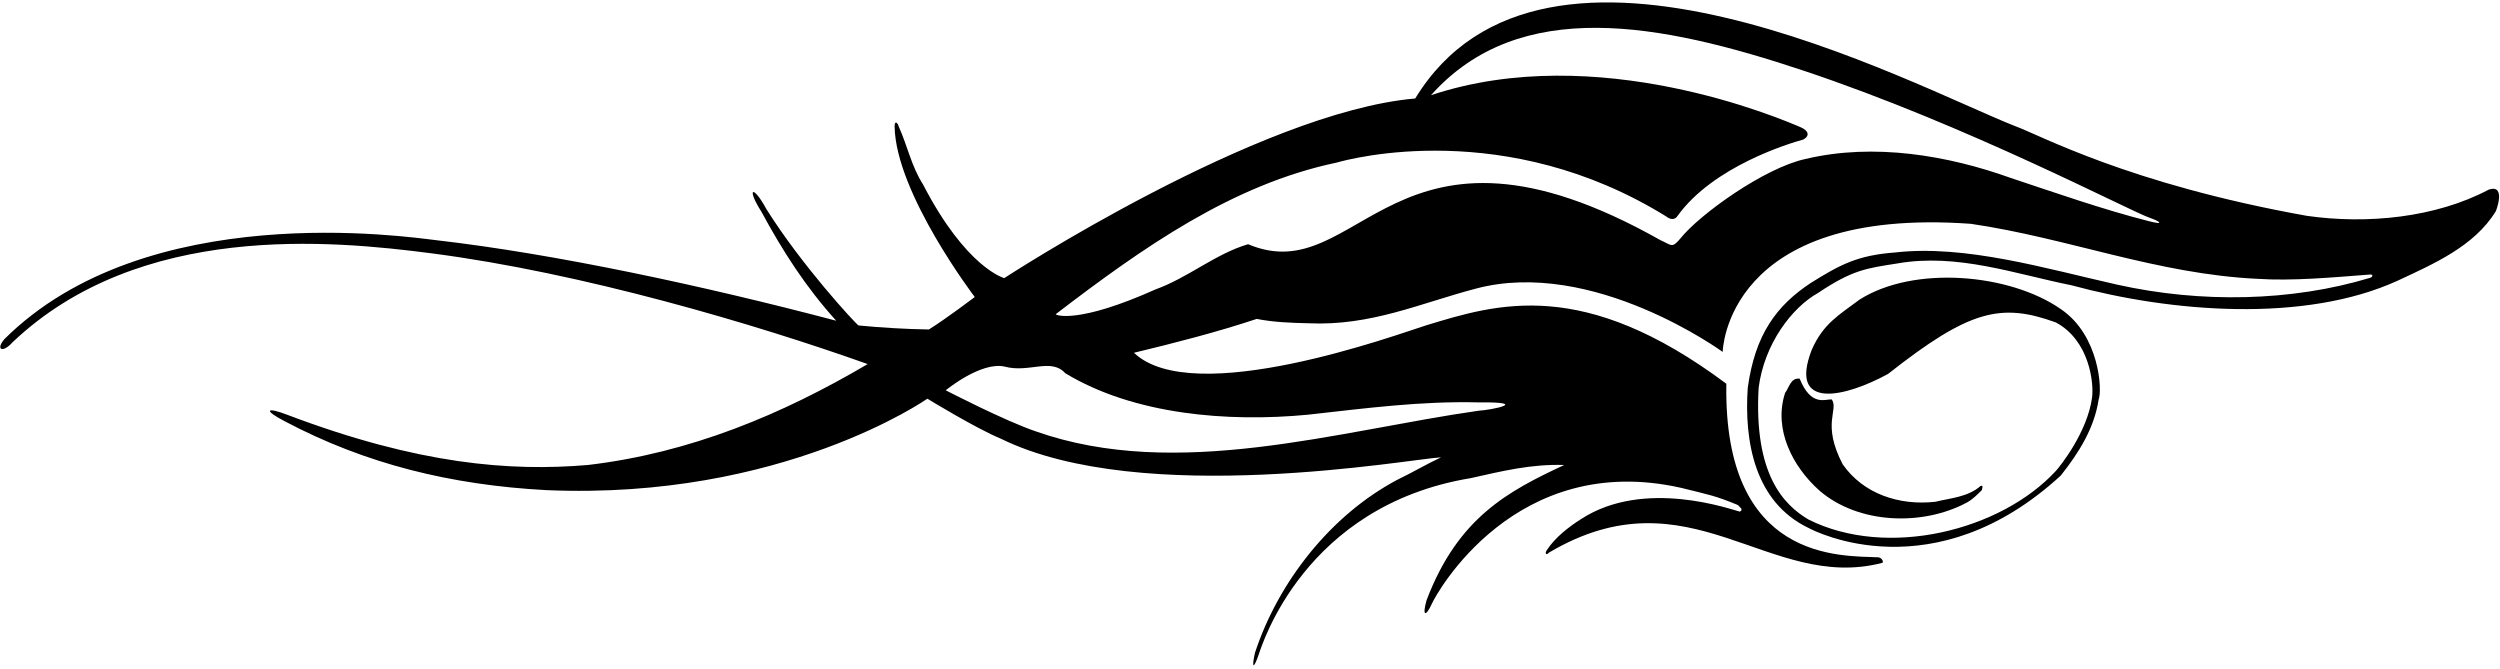 <?xml version="1.0" encoding="UTF-8"?>
<svg xmlns="http://www.w3.org/2000/svg" xmlns:xlink="http://www.w3.org/1999/xlink" width="538pt" height="144pt" viewBox="0 0 538 144" version="1.1">
<g id="surface1">
<path style=" stroke:none;fill-rule:nonzero;fill:rgb(0%,0%,0%);fill-opacity:1;" d="M 535.598 40.797 C 524.23 46.832 509.41 48.32 496.398 46.441 C 457.98 39.559 438.91 29.016 433.68 27.152 C 411.41 18.371 332.359 -24.406 304.555 21.195 C 270.84 24.098 216.117 59.848 216.117 59.848 C 216.117 59.848 207.965 57.73 198.637 39.695 C 196.125 35.777 195.289 31.387 193.406 27.23 C 193.172 26.367 192.492 25.848 192.52 27.23 C 192.754 41.578 209.77 63.922 209.77 63.922 C 209.77 63.922 203.34 68.785 199.891 70.902 C 194.793 70.824 189.695 70.508 184.758 70.039 C 184.008 69.559 172.426 56.969 164.941 45.016 C 161.984 39.586 160.602 40.461 163.859 45.566 C 168.406 53.973 173.355 61.734 179.949 69.02 C 151.309 61.469 119.484 54.637 93.801 51.68 C 87.754 50.984 31.484 42.547 0.91 73.016 C -1.012 75.34 0.637 75.988 2.684 73.672 C 30.047 47.672 71.461 51.75 92.801 54.508 C 125.309 58.711 162.703 69.797 186.719 78.348 C 168.371 89.168 148.535 97.477 126.508 100.066 C 109.809 101.477 90.129 99.973 61.945 89.309 C 57.34 87.523 56.555 88.207 61.277 90.656 C 78.605 99.832 97.027 104.379 117.57 105.477 C 168.371 107.668 199.574 85.797 199.574 85.797 C 199.574 85.797 209.926 92.148 215.41 94.422 C 245.871 109.355 303.691 98.73 310.121 98.418 C 307.062 99.832 303.926 101.711 300.789 103.203 C 286.297 110.848 275.051 125.328 270.07 140.48 C 269.297 143.895 269.781 144.051 270.863 140.883 C 271.52 139.039 280.602 108.809 316.547 102.887 C 323.211 101.398 329.484 99.832 336.617 100.066 C 324.652 105.672 313.789 111.281 306.996 129.172 C 306.008 132.664 306.84 132.754 308.105 129.988 C 309.043 127.809 326.035 96.871 361.863 105.004 C 367.953 106.52 369.074 106.652 374.016 108.691 C 374.25 109.082 375.348 109.629 374.406 110.102 C 372.684 109.707 353.945 102.836 340.305 111.668 C 337.523 113.418 334.609 115.73 332.879 118.383 C 332.359 119.172 332.785 119.555 333.348 118.914 C 363.648 100.992 380.566 127.527 405.105 121.117 C 405.402 120.844 404.926 119.969 404.152 119.93 C 396.285 119.555 370.863 121.012 371.508 82.582 C 340.695 59.57 322.23 65.336 306.828 70.039 C 300.633 71.996 256.77 88.07 244.027 75.918 C 252.809 73.801 261.98 71.449 270.449 68.629 C 273.977 69.332 277.738 69.488 281.582 69.566 C 294.988 70.195 305.652 65.258 317.566 62.121 C 342.812 55.379 370.723 75.734 370.723 75.734 C 370.723 75.734 371.219 44.375 424.113 48.164 C 445.047 51.223 464.176 58.984 485.812 60.004 C 493.184 60.504 501.992 59.699 510.031 59.078 C 510.801 59.02 510.582 59.621 510.066 59.781 C 493.152 64.906 473.574 65.258 455.629 61.258 C 440.238 57.797 422.953 52.605 407.82 54.332 C 399.75 54.941 396.062 56.914 389.691 60.883 C 382.277 65.773 377.695 72.004 376.117 83.445 C 375.336 94.891 377.543 108.062 389.227 113.629 C 390.637 114.414 416.223 127.375 443.477 102.34 C 447.398 97.398 450.691 92.148 451.633 85.953 C 452.414 84.07 451.867 72.18 443.477 66.512 C 432.578 58.906 411.934 57.023 400.176 64.473 C 395.863 67.738 392.359 69.566 389.852 75.367 C 384.859 88.41 397.145 85.484 406.316 80.465 C 423.773 66.719 430.566 65.09 442.426 69.391 C 449.695 73.285 450.629 82.512 450.211 85.574 C 449.188 93.051 443.285 100.406 442.426 101.34 C 430.566 114.207 406.129 120.301 389.18 111.797 C 383.816 108.629 377.41 102.043 378.457 83.469 C 379.668 73.961 385.68 66.156 391.191 63.078 C 398.734 58.016 401.719 57.738 408.277 56.699 C 421.211 54.422 433.68 58.969 445.828 61.402 C 467.156 67.203 495.926 69.566 515.996 60.395 C 523.523 56.867 532.48 53.043 537.105 45.441 C 537.105 45.52 539.422 39.559 535.598 40.797 Z M 281.449 89.246 C 294.008 87.844 305.836 86.285 318.121 86.594 C 329.57 86.469 321.043 88.227 318.223 88.383 C 287.957 92.695 253.305 103.516 222.965 92.852 C 216.223 90.578 203.52 83.992 203.52 83.992 C 203.52 83.992 211.125 77.723 216.223 78.898 C 221.477 80.309 226.18 76.938 229.238 80.309 C 243.977 89.246 264.203 90.895 281.449 89.246 Z M 462.406 47.59 C 452.398 45.031 442.582 41.574 432.684 38.285 C 419.355 33.504 403.363 30.68 388.547 34.211 C 379.77 36.09 365.73 46.129 361.566 51.383 C 359.781 53.504 359.723 52.742 357.344 51.691 C 299.562 19.078 292.781 62.785 268.594 52.555 C 261.617 54.594 255.656 59.77 248.68 62.277 C 231.98 69.766 227.121 67.844 227.199 67.609 C 245.938 53.262 265.223 39.695 287.645 34.992 C 290.625 34.133 324.102 25.23 358.598 46.598 C 359.41 47.262 360.438 47.41 361.027 46.441 C 368.711 35.777 385.098 30.84 387.996 30.055 C 389.328 29.426 389.484 28.25 387.527 27.391 C 383.293 25.586 343.699 8.574 307.949 20.488 C 327.012 -0.883 357.395 4.973 387.988 15.16 C 423.457 26.977 458.348 45.426 462.621 46.871 C 464.715 47.578 466.031 48.52 462.406 47.59 "/>
<path style=" stroke:none;fill-rule:nonzero;fill:rgb(0%,0%,0%);fill-opacity:1;" d="M 394.191 85.953 C 392.777 85.875 389.723 87.547 387.289 81.484 C 385.332 81.25 385.02 83.445 384.156 84.543 C 381.566 92.461 385.879 100.535 391.523 105.555 C 399.836 112.766 413.633 113.316 423.277 108.141 C 424.453 107.512 425.551 106.414 426.492 105.477 C 426.492 105.238 426.961 104.219 426.176 104.613 C 423.512 106.965 419.672 107.199 416.457 107.984 C 408.695 108.848 400.934 106.258 396.543 99.91 C 391.941 91.102 395.758 88.227 394.191 85.953 "/>
</g>
</svg>
